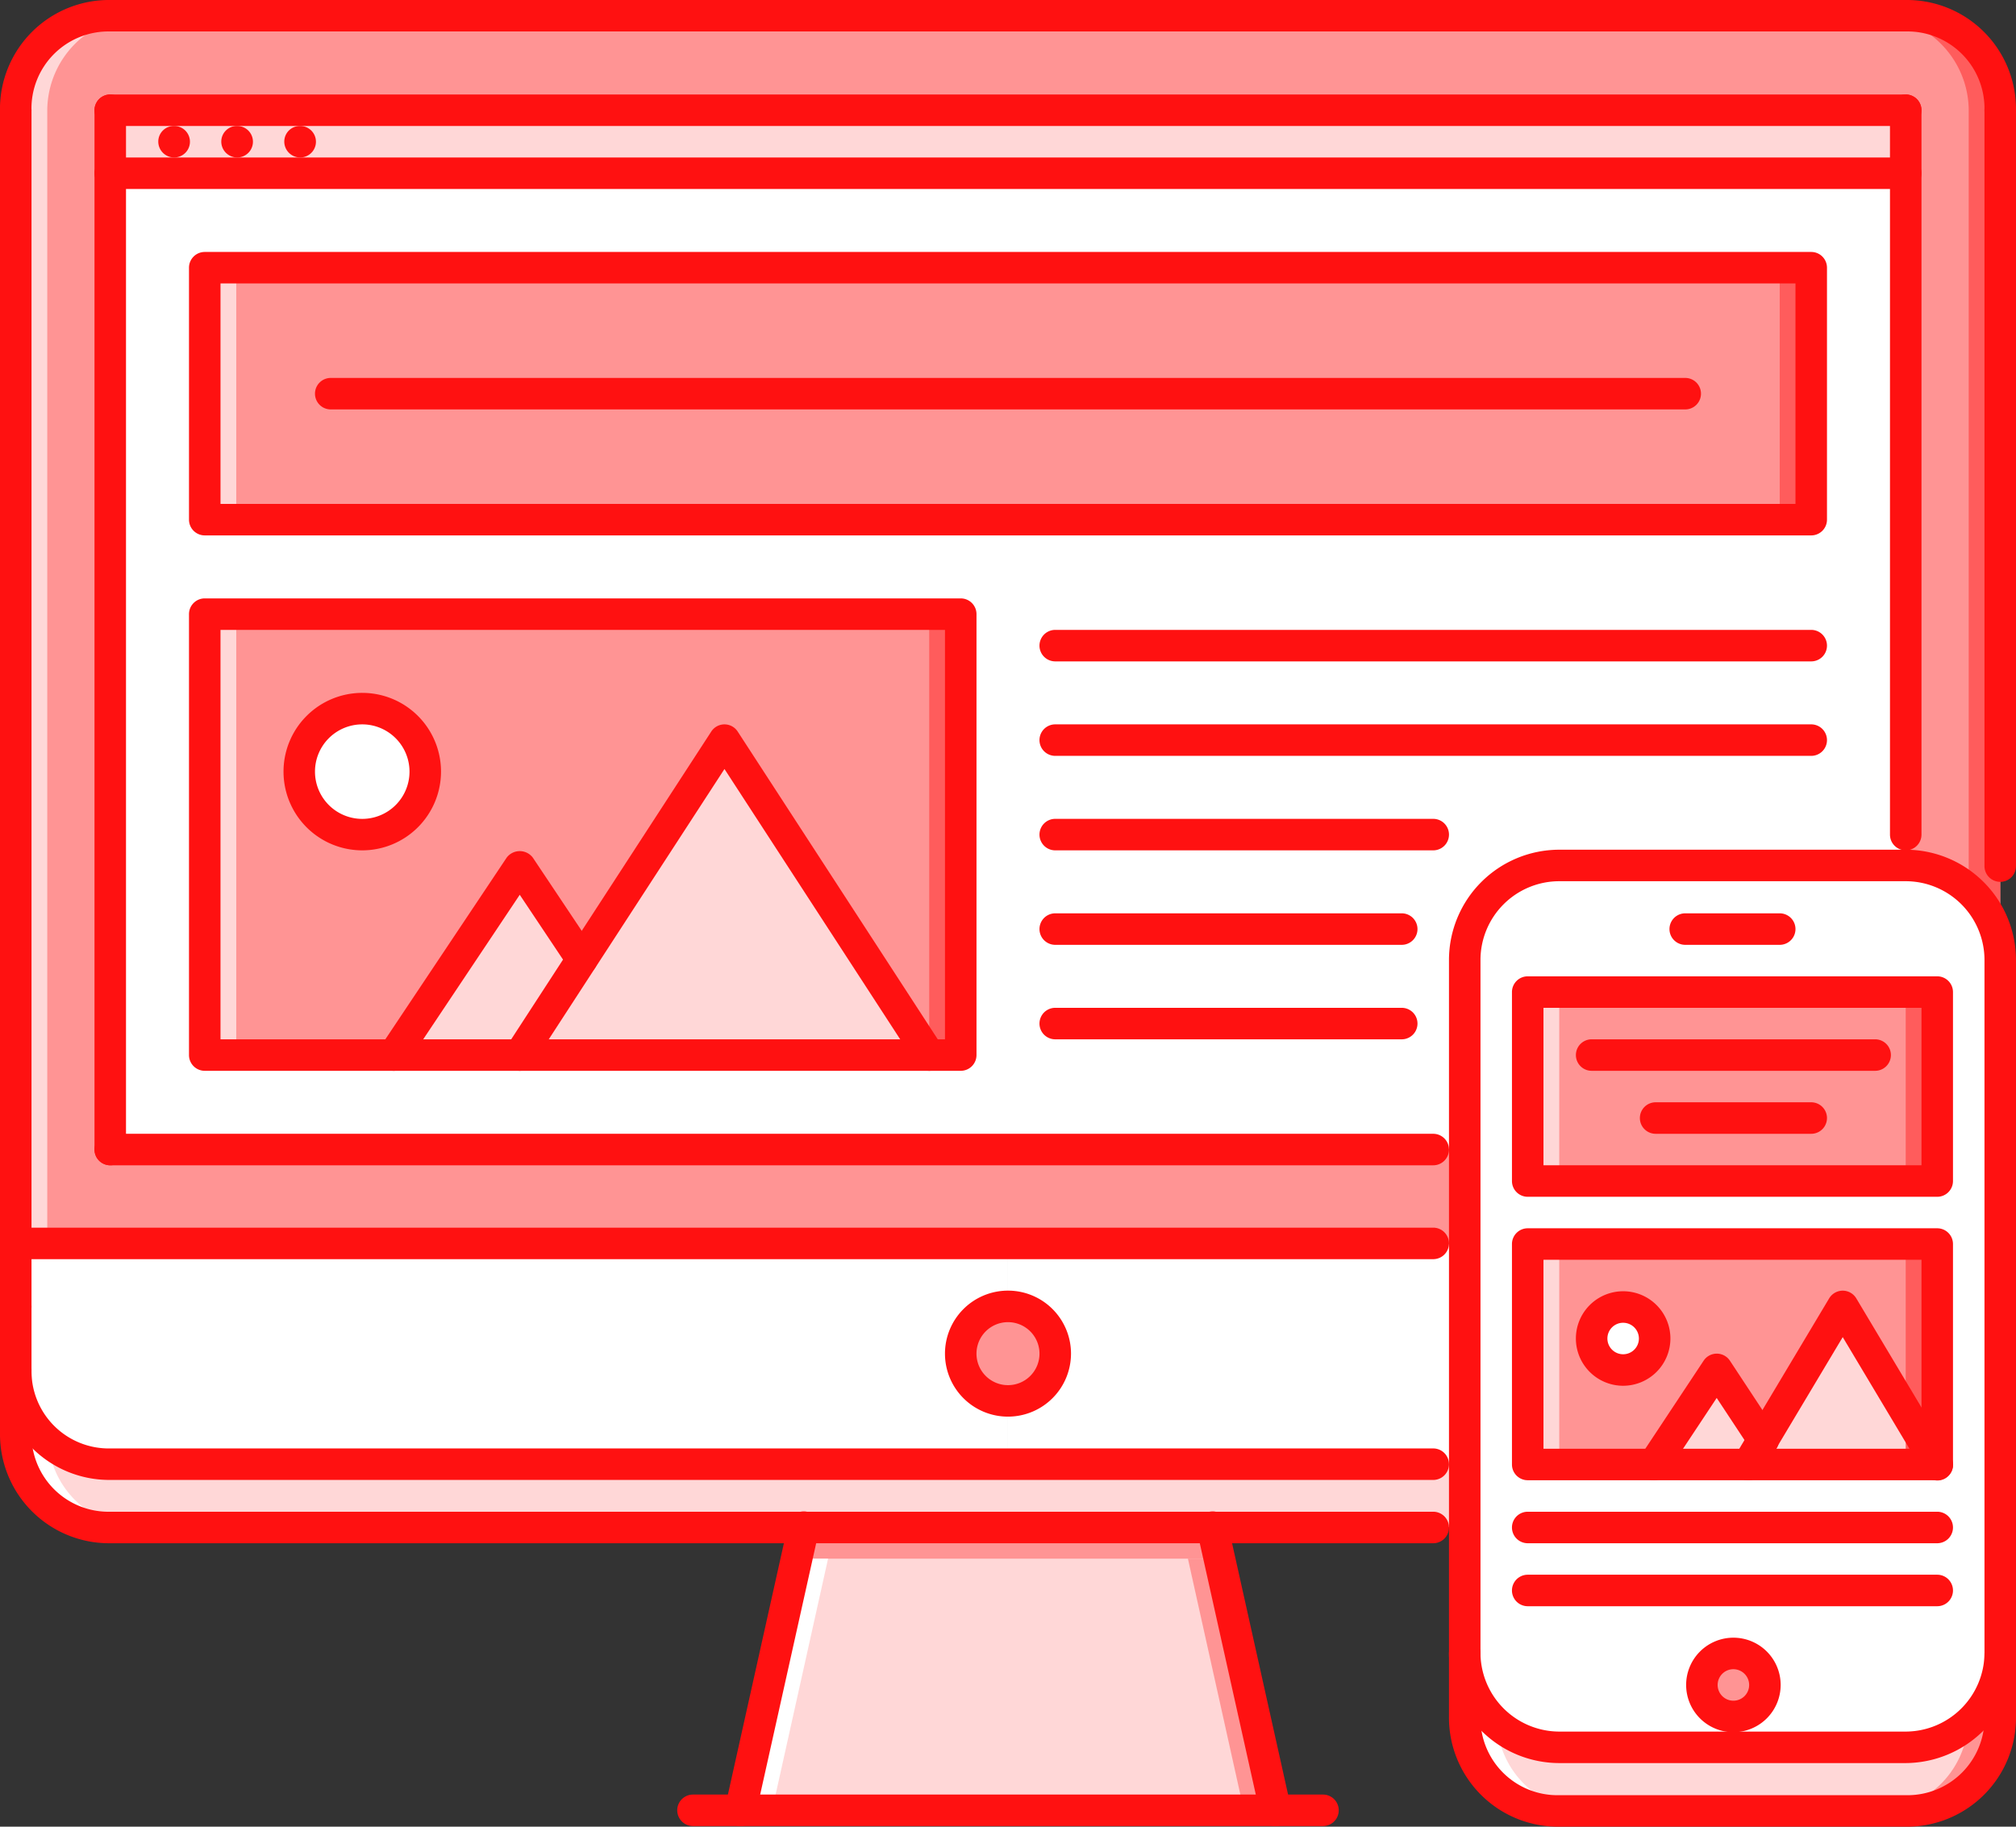 <svg xmlns="http://www.w3.org/2000/svg" xmlns:xlink="http://www.w3.org/1999/xlink" viewBox="0 0 511.88 463.89"><rect x="0" y="0" width="511.88" height="463.89" fill="#333333" stroke="none"/><defs><style>.a{clip-path:url(#b);}.b{fill:#fff;}.c{fill:#ff9494;}.d{fill:#ffd7d7;}.e{fill:#94c1ff;}.f{fill:#ff5c5c;}.g{fill:#f11;}.h{fill:rgba(255,255,255,0);}</style><clipPath id="b"><rect width="511.88" height="463.89"/></clipPath></defs><g id="a" class="a"><rect class="h" width="511.88" height="463.89"/><g transform="translate(0 -23.994)"><path class="b" d="M507.875,339.839v32.148a24.06,24.06,0,0,1-23.994,23.994H255.937V379.829a12,12,0,0,0,0-23.994v-16Z"/><path class="c" d="M255.937,355.835a12,12,0,1,1-12,12A11.979,11.979,0,0,1,255.937,355.835Z"/><path class="d" d="M507.875,371.987v15.84a23.666,23.666,0,0,1-23.994,23.994H27.994A23.665,23.665,0,0,1,4,387.827v-15.84a24.063,24.063,0,0,0,23.994,23.994H483.88A24.059,24.059,0,0,0,507.875,371.987Z"/><path class="d" d="M307.845,411.822l16,71.982H188.032l16-71.982Z"/><path class="b" d="M12.2,389.888a23.865,23.865,0,0,1-8.2-17.9v15.84a23.665,23.665,0,0,0,23.994,23.994h8A23.554,23.554,0,0,1,12.2,389.888Z"/><path class="e" d="M499.673,389.888a23.545,23.545,0,0,1-23.791,21.933h8a23.666,23.666,0,0,0,23.994-23.994v-15.84A23.844,23.844,0,0,1,499.673,389.888Z"/><path class="b" d="M255.937,379.829v16.152H27.993A24.063,24.063,0,0,1,4,371.987V339.84H255.937v16a12,12,0,1,0,0,23.993Z"/><path class="c" d="M507.875,52.069v287.77H4V52.069A24.066,24.066,0,0,1,27.993,28.075H483.88A24.063,24.063,0,0,1,507.875,52.069ZM483.88,315.845V51.909H27.993V315.844Z"/><path class="d" d="M35.991,28.075h-8A24.066,24.066,0,0,0,4,52.069v287.77h8V52.069A24.066,24.066,0,0,1,35.991,28.075Z"/><path class="f" d="M483.88,28.075h-8a24.063,24.063,0,0,1,23.994,23.994v287.77h8V52.069A24.062,24.062,0,0,0,483.88,28.075Z"/><path class="c" d="M309.626,419.819l-1.781-8H204.028l-1.777,8Z"/><path class="c" d="M301.621,419.819,315.844,483.8h8l-14.223-63.984Z"/><path class="b" d="M210.253,419.819,196.03,483.8h-8l14.223-63.984Z"/><rect class="b" width="455.89" height="247.86" transform="translate(27.997 67.988)"/><rect class="d" width="455.89" height="16.07" transform="translate(27.997 51.909)"/><rect class="c" width="407.9" height="63.984" transform="translate(51.987 91.978)"/><path class="d" d="M483.88,483.882H395.9a23.668,23.668,0,0,1-23.994-23.994v-16A24.079,24.079,0,0,0,395.9,467.73H483.88a24.047,24.047,0,0,0,23.994-23.682v15.84A23.666,23.666,0,0,1,483.88,483.882Z"/><path class="b" d="M380.062,461.527a23.637,23.637,0,0,1-8.154-17.636v16A23.668,23.668,0,0,0,395.9,483.881h8A23.568,23.568,0,0,1,380.062,461.527Z"/><path class="c" d="M499.72,461.527a23.568,23.568,0,0,1-23.838,22.354h8a23.667,23.667,0,0,0,23.994-23.994v-16A23.63,23.63,0,0,1,499.72,461.527Z"/><path class="b" d="M420.13,363.911a8,8,0,1,1-8-8A8.018,8.018,0,0,1,420.13,363.911Z"/><path class="d" d="M435.892,371.753l11.764,17.83L443.89,395.9H419.9Z"/><path class="d" d="M467.884,355.757,491.878,395.9H443.89l3.766-6.321Z"/><path class="c" d="M440.126,443.892a8,8,0,1,1-8,8A8.019,8.019,0,0,1,440.126,443.892Z"/><path class="b" d="M491.878,339.917H387.9V395.9H491.878Zm0-63.985H387.9V323.92H491.879V275.932ZM395.9,243.781h87.979a24.063,24.063,0,0,1,23.994,24V444.048a24.047,24.047,0,0,1-23.994,23.682H395.9a24.079,24.079,0,0,1-23.994-23.838V267.779A24.064,24.064,0,0,1,395.9,243.781Zm52.223,208.108a8,8,0,1,0-8,8A8.019,8.019,0,0,0,448.125,451.889Z"/><path class="c" d="M412.132,371.909a8,8,0,1,0-8-8A8.018,8.018,0,0,0,412.132,371.909Zm23.76-.156-16,24.15H387.9V339.917H491.879V395.9l-23.994-40.146-20.229,33.827Z"/><rect class="c" width="103.97" height="47.988" transform="translate(387.907 275.938)"/><path class="c" d="M91.978,203.951a16,16,0,1,0,16,16A15.942,15.942,0,0,0,91.978,203.951Zm-39.991-24H243.94V291.93h-8l-51.987-79.98-36.229,55.666-15.758-23.6L99.976,291.93H51.987Z"/><path class="b" d="M91.978,203.951a16,16,0,1,1-16,16A15.942,15.942,0,0,1,91.978,203.951Z"/><path class="d" d="M147.726,267.615l-15.758,24.313H99.976l31.992-47.91Z"/><path class="d" d="M183.955,211.949l51.987,79.979H131.968l15.758-24.313Z"/><rect class="d" width="7.998" height="47.988" transform="translate(387.907 275.938)"/><rect class="f" width="7.998" height="47.988" transform="translate(483.877 275.938)"/><rect class="d" width="7.998" height="55.57" transform="translate(387.907 339.918)"/><rect class="f" width="7.998" height="55.57" transform="translate(483.877 339.918)"/><rect class="d" width="7.998" height="111.97" transform="translate(51.987 179.958)"/><rect class="f" width="7.998" height="111.97" transform="translate(235.937 179.958)"/><rect class="f" width="7.998" height="63.984" transform="translate(451.887 91.978)"/><rect class="d" width="7.998" height="63.984" transform="translate(51.987 91.978)"/><path class="g" d="M44.228,63.984a4.032,4.032,0,0,1-4.038-4,3.964,3.964,0,0,1,3.96-4h.078a4,4,0,1,1,0,8Z"/><path class="g" d="M60.224,63.984a4.032,4.032,0,0,1-4.038-4,3.964,3.964,0,0,1,3.96-4h.078a4,4,0,0,1,0,8Z"/><path class="g" d="M76.22,63.984a4.032,4.032,0,0,1-4.038-4,3.964,3.964,0,0,1,3.96-4h.078a4,4,0,1,1,0,8Z"/><path class="g" d="M363.91,343.759H4a4,4,0,1,1,0-8H363.91a4,4,0,1,1,0,8Z"/><path class="g" d="M255.937,383.75a16,16,0,1,1,16-16A16.014,16.014,0,0,1,255.937,383.75Zm0-23.995a8,8,0,1,0,8,8A8.006,8.006,0,0,0,255.937,359.755Z"/><path class="g" d="M188.036,487.724a4.162,4.162,0,0,1-.875-.094,4.011,4.011,0,0,1-3.034-4.78L200.1,411.133a4.05,4.05,0,0,1,3.925-3.312,3.926,3.926,0,0,1,4,3.921v.156a4.062,4.062,0,0,1-.094.874l-16,71.819A4,4,0,0,1,188.036,487.724Z"/><path class="g" d="M323.841,487.724a4.008,4.008,0,0,1-3.9-3.133l-16-71.818a4.125,4.125,0,0,1-.094-.874,4.064,4.064,0,0,1,4-4.077,3.93,3.93,0,0,1,3.984,3.569l15.918,71.459a4.009,4.009,0,0,1-3.031,4.78A4.174,4.174,0,0,1,323.841,487.724Z"/><path class="g" d="M335.917,487.724H175.957a4,4,0,0,1,0-8h159.96a4,4,0,0,1,0,8Z"/><path class="g" d="M483.88,471.728H395.9a28.059,28.059,0,0,1-27.992-27.813V267.779a28.027,28.027,0,0,1,27.992-28H483.88a28.029,28.029,0,0,1,27.994,28V443.736A28.163,28.163,0,0,1,483.88,471.728ZM395.9,247.779a20.017,20.017,0,0,0-19.994,20V443.735A20.063,20.063,0,0,0,395.9,463.73h87.979a20.066,20.066,0,0,0,20-19.729V267.779a20.018,20.018,0,0,0-20-20Z"/><path class="g" d="M491.878,327.919H387.9a4,4,0,0,1-4-4V275.932a4,4,0,0,1,4-4H491.879a4,4,0,0,1,4,4V323.92A4,4,0,0,1,491.878,327.919Zm-99.974-8h95.977v-39.99H391.9Z"/><path class="g" d="M491.878,399.9H387.9a4,4,0,0,1-4-4V339.917a4,4,0,0,1,4-4H491.879a4,4,0,0,1,4,4V395.9A4,4,0,0,1,491.878,399.9Zm-99.974-8h95.977V343.917H391.9Z"/><path class="g" d="M451.888,263.935H427.894a4,4,0,0,1,0-8h23.994a4,4,0,1,1,0,8Z"/><path class="g" d="M476.117,295.927H404.135a4,4,0,0,1,0-8h71.982a4,4,0,1,1,0,8Z"/><path class="g" d="M459.886,311.923H420.38a4,4,0,0,1,0-8h39.506a4,4,0,1,1,0,8Z"/><path class="g" d="M440.126,463.887a12,12,0,1,1,12-12A12.017,12.017,0,0,1,440.126,463.887Zm0-16a4,4,0,1,0,4,4A4.007,4.007,0,0,0,440.126,447.891Z"/><path class="g" d="M491.878,415.9H387.9a4,4,0,0,1,0-8H491.879a4,4,0,1,1,0,8Z"/><path class="g" d="M491.878,431.895H387.9a4,4,0,0,1,0-8H491.879a4,4,0,1,1,0,8Z"/><path class="g" d="M443.89,399.9a3.963,3.963,0,0,1-2.045-.562,4,4,0,0,1-1.391-5.483L464.448,353.7a4.013,4.013,0,0,1,3.436-1.938h0a4.006,4.006,0,0,1,3.438,1.945l23.994,40.153a4,4,0,1,1-6.873,4.092l-20.559-34.4-20.557,34.4A4.011,4.011,0,0,1,443.89,399.9Z"/><path class="g" d="M419.9,399.9a4,4,0,0,1-3.334-6.2l16-24.158a4,4,0,0,1,3.334-1.789h0a4,4,0,0,1,3.344,1.8l11.754,17.831a4,4,0,1,1-6.678,4.4L435.884,379l-12.652,19.1A3.978,3.978,0,0,1,419.9,399.9Z"/><path class="g" d="M131.964,295.927a3.958,3.958,0,0,1-2.172-.641,4,4,0,0,1-1.179-5.529L180.6,209.765a4,4,0,0,1,3.351-1.816h0a4,4,0,0,1,3.354,1.82l51.987,79.98a4,4,0,1,1-6.71,4.357L183.95,219.281,135.321,294.1A3.971,3.971,0,0,1,131.964,295.927Z"/><path class="g" d="M99.972,295.927a4,4,0,0,1-3.323-6.217L128.641,241.8a4.158,4.158,0,0,1,6.654,0l15.758,23.592a4,4,0,0,1-6.654,4.451l-12.431-18.62L103.3,294.146A4,4,0,0,1,99.972,295.927Z"/><path class="g" d="M412.132,375.909a12,12,0,1,1,12-12A12.015,12.015,0,0,1,412.132,375.909Zm0-16a4,4,0,1,0,4,4A4.007,4.007,0,0,0,412.132,359.913Z"/><path class="g" d="M91.978,239.941a19.995,19.995,0,1,1,20-19.995A20.019,20.019,0,0,1,91.978,239.941Zm0-31.992a12,12,0,1,0,12,12A12.01,12.01,0,0,0,91.978,207.949Z"/><path class="g" d="M483.88,71.982H27.993a4,4,0,0,1,0-8H483.88a4,4,0,1,1,0,8Z"/><path class="g" d="M459.886,159.96H51.987a4,4,0,0,1-4-4V91.978a4,4,0,0,1,4-4h407.9a4,4,0,0,1,4,4v63.984A4,4,0,0,1,459.886,159.96Zm-403.9-8h399.9V95.977H55.986Z"/><path class="g" d="M243.94,295.927H51.987a4,4,0,0,1-4-4V179.956a4,4,0,0,1,4-4H243.94a4,4,0,0,1,4,4V291.93A4,4,0,0,1,243.94,295.927Zm-187.954-8H239.941V183.956H55.986Z"/><path class="g" d="M459.886,215.947H267.933a4,4,0,0,1,0-8H459.886a4,4,0,1,1,0,8Z"/><path class="g" d="M459.886,191.954H267.933a4,4,0,0,1,0-8H459.886a4,4,0,1,1,0,8Z"/><path class="g" d="M363.91,239.941H267.933a4,4,0,0,1,0-8H363.91a4,4,0,1,1,0,8Z"/><path class="g" d="M355.912,263.935H267.933a4,4,0,0,1,0-8h87.979a4,4,0,1,1,0,8Z"/><path class="g" d="M355.912,287.93H267.933a4,4,0,0,1,0-8h87.979a4,4,0,1,1,0,8Z"/><path class="g" d="M507.875,55.986a4,4,0,0,1-4-4,19.554,19.554,0,0,0-20-20H27.993a19.556,19.556,0,0,0-20,20,4,4,0,1,1-8,0A27.7,27.7,0,0,1,27.993,23.994H483.88a27.7,27.7,0,0,1,27.994,27.993A4,4,0,0,1,507.875,55.986Z"/><path class="g" d="M363.91,415.9H27.993A27.7,27.7,0,0,1,0,387.9v-16a4,4,0,0,1,8,0v16A19.554,19.554,0,0,0,27.993,407.9H363.91a4,4,0,1,1,0,8Z"/><path class="g" d="M363.91,399.824H27.993A27.755,27.755,0,0,1,0,371.932v-16.1a4,4,0,0,1,8,0v16a19.623,19.623,0,0,0,19.995,19.995H363.91a4,4,0,1,1,0,8Z"/><path class="g" d="M4,359.833a4,4,0,0,1-4-4V51.987a4,4,0,1,1,8,0V355.835A4,4,0,0,1,4,359.833Z"/><path class="g" d="M507.875,247.939a4,4,0,0,1-4-4V51.987a4,4,0,1,1,8,0V243.94A4,4,0,0,1,507.875,247.939Z"/><path class="g" d="M483.88,55.986H27.993a4,4,0,1,1,0-8H483.88a4,4,0,1,1,0,8Z"/><path class="g" d="M363.91,319.922H27.993a4,4,0,1,1,0-8H363.91a4,4,0,1,1,0,8Z"/><path class="g" d="M27.993,319.922a4,4,0,0,1-4-4V51.987a4,4,0,1,1,8,0V315.923A4,4,0,0,1,27.993,319.922Z"/><path class="g" d="M483.88,239.941a4,4,0,0,1-4-4V51.987a4,4,0,1,1,8,0V235.942A4,4,0,0,1,483.88,239.941Z"/><path class="g" d="M483.88,487.88H395.9a27.692,27.692,0,0,1-27.992-27.993v-16a4,4,0,1,1,8,0v16A19.551,19.551,0,0,0,395.9,479.882H483.88a19.552,19.552,0,0,0,20-19.995v-15.84a4,4,0,1,1,8,0v15.84A27.692,27.692,0,0,1,483.88,487.88Z"/><path class="g" d="M427.894,127.969H83.979a4,4,0,0,1,0-8H427.894a4,4,0,1,1,0,8Z"/></g></g></svg>